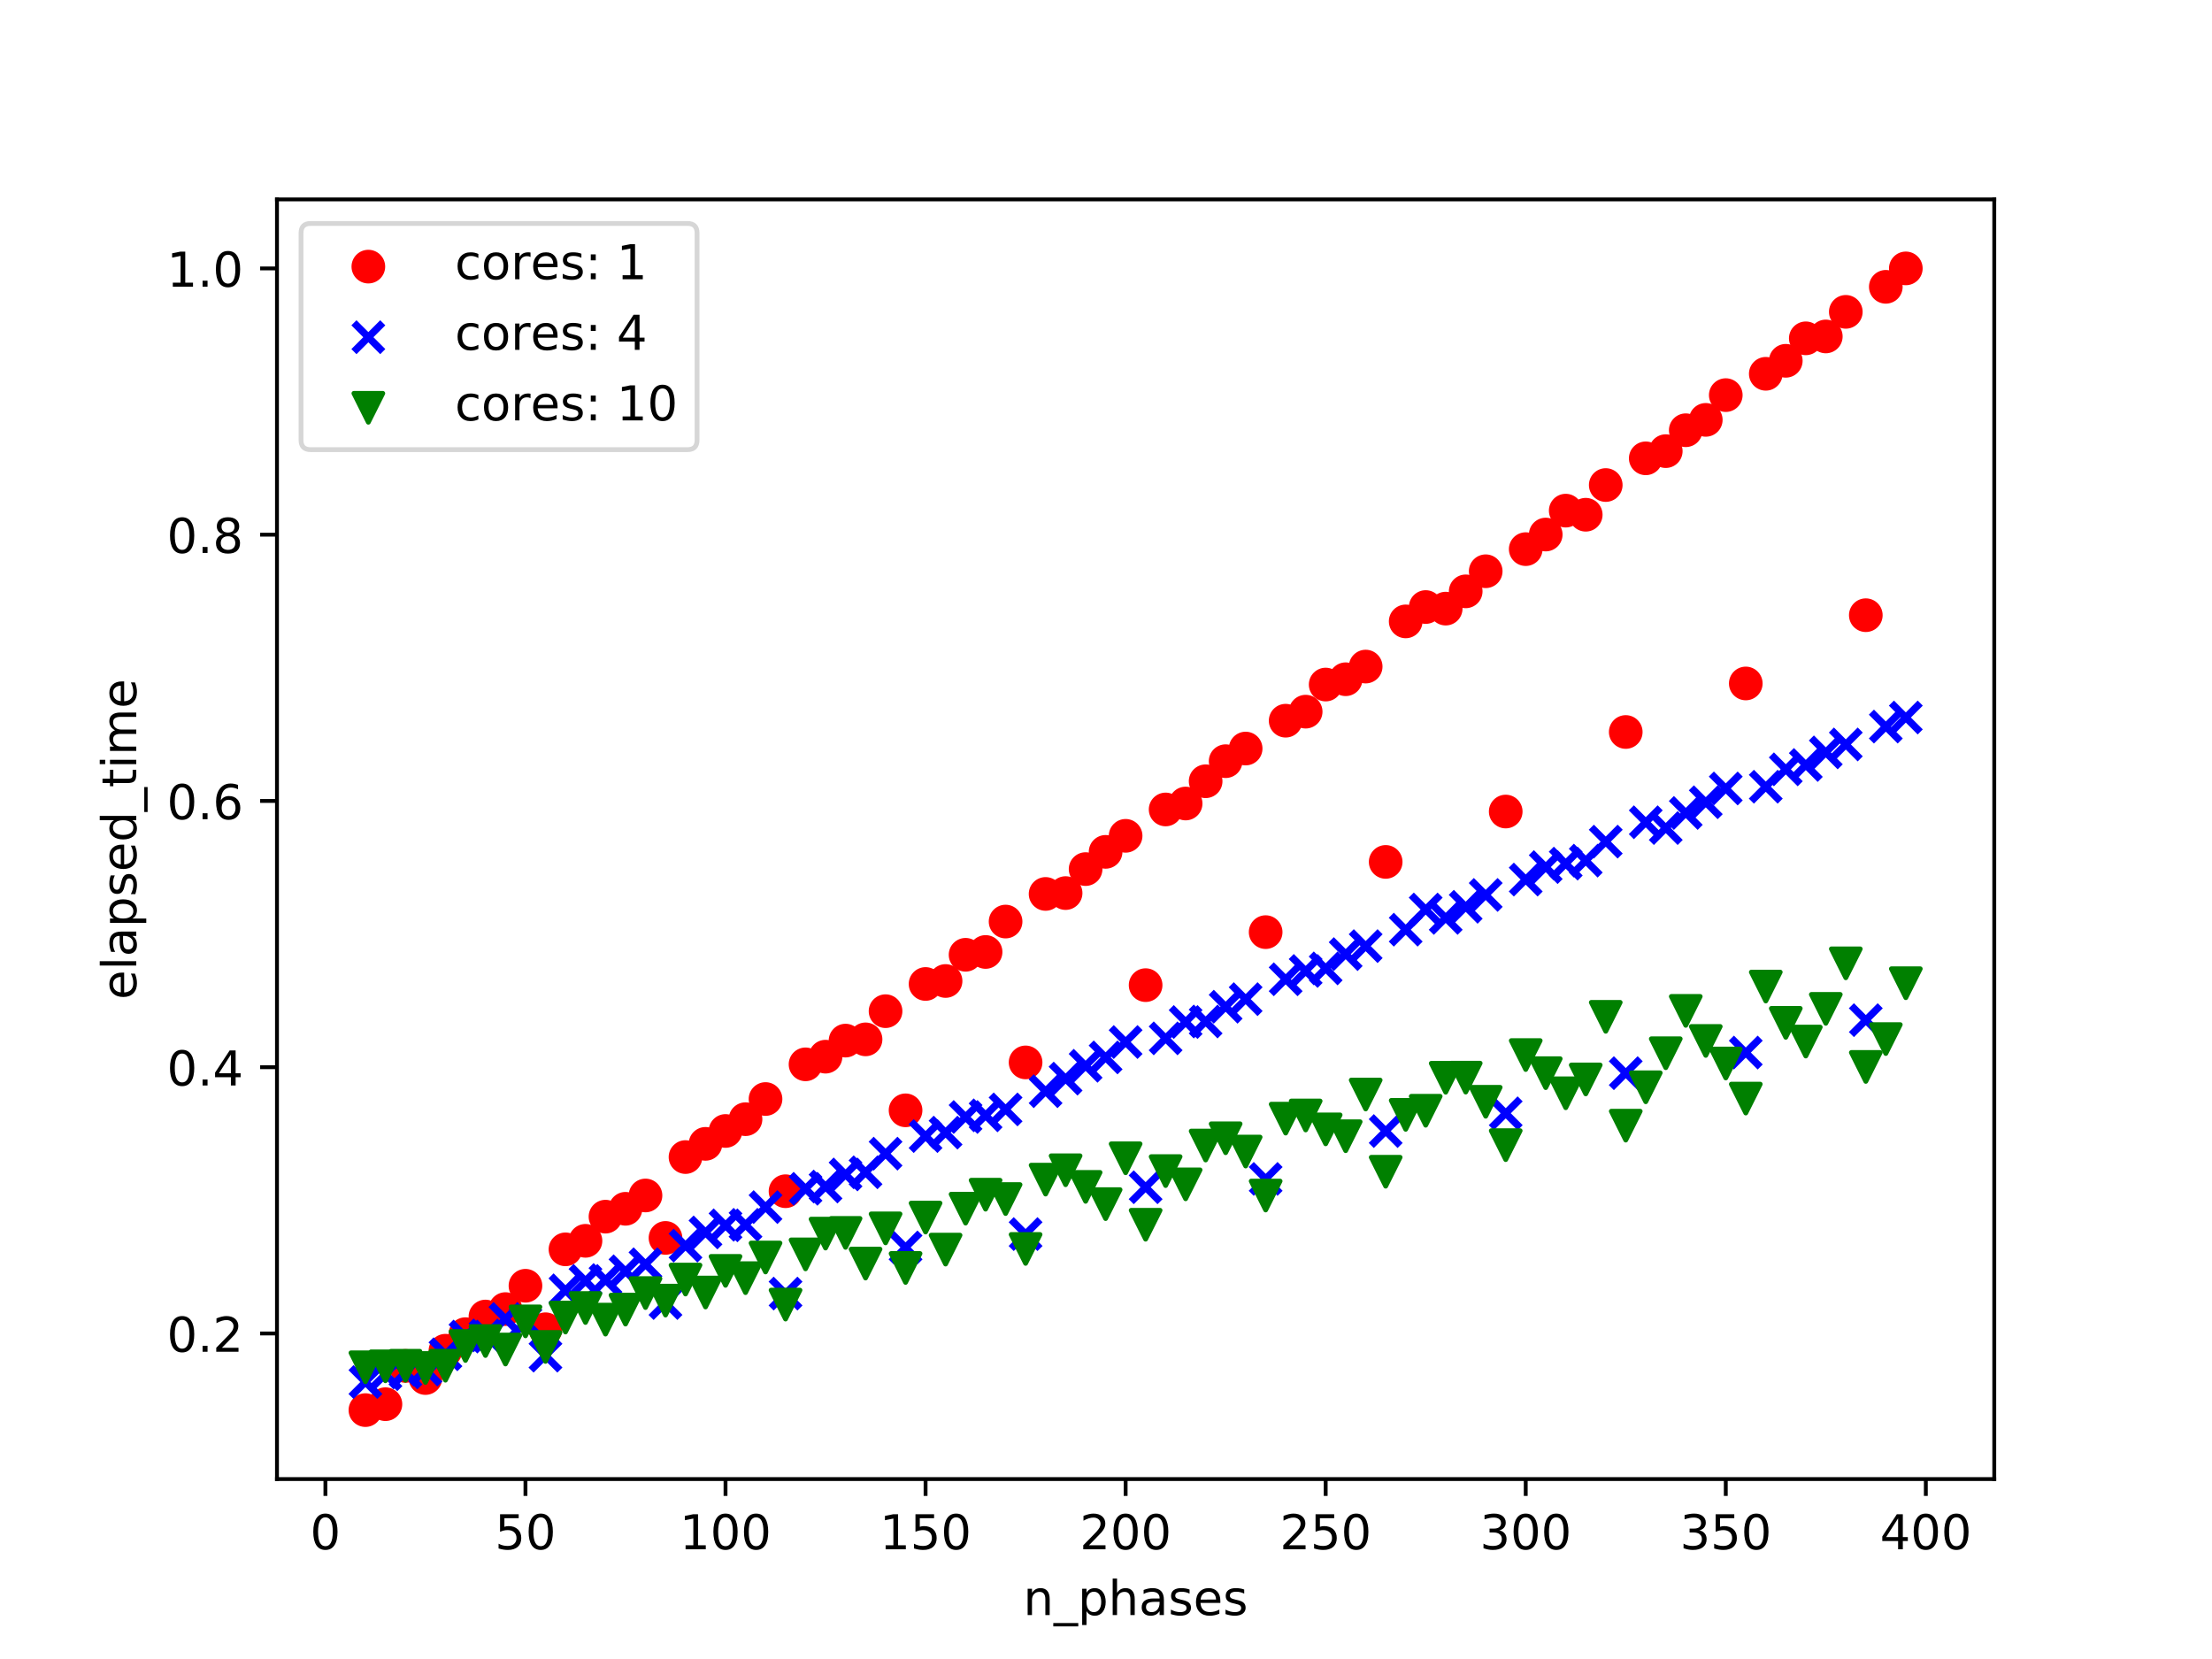 <?xml version="1.0" encoding="utf-8" standalone="no"?>
<!DOCTYPE svg PUBLIC "-//W3C//DTD SVG 1.1//EN"
  "http://www.w3.org/Graphics/SVG/1.1/DTD/svg11.dtd">
<!-- Created with matplotlib (http://matplotlib.org/) -->
<svg height="345pt" version="1.1" viewBox="0 0 460 345" width="460pt" xmlns="http://www.w3.org/2000/svg" xmlns:xlink="http://www.w3.org/1999/xlink">
 <defs>
  <style type="text/css">
*{stroke-linecap:butt;stroke-linejoin:round;}
  </style>
 </defs>
 <g id="figure_1">
  <g id="patch_1">
   <path d="M 0 345.6 
L 460.8 345.6 
L 460.8 0 
L 0 0 
z
" style="fill:#ffffff;"/>
  </g>
  <g id="axes_1">
   <g id="patch_2">
    <path d="M 57.6 307.584 
L 414.72 307.584 
L 414.72 41.472 
L 57.6 41.472 
z
" style="fill:#ffffff;"/>
   </g>
   <g id="PathCollection_1">
    <defs>
     <path d="M 0 3 
C 0.796 3 1.559 2.684 2.121 2.121 
C 2.684 1.559 3 0.796 3 0 
C 3 -0.796 2.684 -1.559 2.121 -2.121 
C 1.559 -2.684 0.796 -3 0 -3 
C -0.796 -3 -1.559 -2.684 -2.121 -2.121 
C -2.684 -1.559 -3 -0.796 -3 0 
C -3 0.796 -2.684 1.559 -2.121 2.121 
C -1.559 2.684 -0.796 3 0 3 
z
" id="m94d49316b7" style="stroke:#ff0000;"/>
    </defs>
    <g clip-path="url(#p0fea250429)">
     <use style="fill:#ff0000;stroke:#ff0000;" x="75.992" xlink:href="#m94d49316b7" y="293.241"/>
     <use style="fill:#ff0000;stroke:#ff0000;" x="80.153" xlink:href="#m94d49316b7" y="292.011"/>
     <use style="fill:#ff0000;stroke:#ff0000;" x="84.313" xlink:href="#m94d49316b7" y="284.052"/>
     <use style="fill:#ff0000;stroke:#ff0000;" x="88.473" xlink:href="#m94d49316b7" y="286.572"/>
     <use style="fill:#ff0000;stroke:#ff0000;" x="92.633" xlink:href="#m94d49316b7" y="280.892"/>
     <use style="fill:#ff0000;stroke:#ff0000;" x="96.793" xlink:href="#m94d49316b7" y="277.446"/>
     <use style="fill:#ff0000;stroke:#ff0000;" x="100.954" xlink:href="#m94d49316b7" y="273.782"/>
     <use style="fill:#ff0000;stroke:#ff0000;" x="105.114" xlink:href="#m94d49316b7" y="272.234"/>
     <use style="fill:#ff0000;stroke:#ff0000;" x="109.274" xlink:href="#m94d49316b7" y="267.382"/>
     <use style="fill:#ff0000;stroke:#ff0000;" x="113.434" xlink:href="#m94d49316b7" y="276.427"/>
     <use style="fill:#ff0000;stroke:#ff0000;" x="117.594" xlink:href="#m94d49316b7" y="259.81"/>
     <use style="fill:#ff0000;stroke:#ff0000;" x="121.755" xlink:href="#m94d49316b7" y="258.038"/>
     <use style="fill:#ff0000;stroke:#ff0000;" x="125.915" xlink:href="#m94d49316b7" y="253.013"/>
     <use style="fill:#ff0000;stroke:#ff0000;" x="130.075" xlink:href="#m94d49316b7" y="251.376"/>
     <use style="fill:#ff0000;stroke:#ff0000;" x="134.235" xlink:href="#m94d49316b7" y="248.607"/>
     <use style="fill:#ff0000;stroke:#ff0000;" x="138.395" xlink:href="#m94d49316b7" y="257.435"/>
     <use style="fill:#ff0000;stroke:#ff0000;" x="142.556" xlink:href="#m94d49316b7" y="240.619"/>
     <use style="fill:#ff0000;stroke:#ff0000;" x="146.716" xlink:href="#m94d49316b7" y="237.871"/>
     <use style="fill:#ff0000;stroke:#ff0000;" x="150.876" xlink:href="#m94d49316b7" y="235.193"/>
     <use style="fill:#ff0000;stroke:#ff0000;" x="155.036" xlink:href="#m94d49316b7" y="232.742"/>
     <use style="fill:#ff0000;stroke:#ff0000;" x="159.196" xlink:href="#m94d49316b7" y="228.55"/>
     <use style="fill:#ff0000;stroke:#ff0000;" x="163.357" xlink:href="#m94d49316b7" y="247.722"/>
     <use style="fill:#ff0000;stroke:#ff0000;" x="167.517" xlink:href="#m94d49316b7" y="221.337"/>
     <use style="fill:#ff0000;stroke:#ff0000;" x="171.677" xlink:href="#m94d49316b7" y="219.743"/>
     <use style="fill:#ff0000;stroke:#ff0000;" x="175.837" xlink:href="#m94d49316b7" y="216.402"/>
     <use style="fill:#ff0000;stroke:#ff0000;" x="179.997" xlink:href="#m94d49316b7" y="216.142"/>
     <use style="fill:#ff0000;stroke:#ff0000;" x="184.158" xlink:href="#m94d49316b7" y="210.281"/>
     <use style="fill:#ff0000;stroke:#ff0000;" x="188.318" xlink:href="#m94d49316b7" y="230.899"/>
     <use style="fill:#ff0000;stroke:#ff0000;" x="192.478" xlink:href="#m94d49316b7" y="204.624"/>
     <use style="fill:#ff0000;stroke:#ff0000;" x="196.638" xlink:href="#m94d49316b7" y="204.005"/>
     <use style="fill:#ff0000;stroke:#ff0000;" x="200.798" xlink:href="#m94d49316b7" y="198.554"/>
     <use style="fill:#ff0000;stroke:#ff0000;" x="204.959" xlink:href="#m94d49316b7" y="197.968"/>
     <use style="fill:#ff0000;stroke:#ff0000;" x="209.119" xlink:href="#m94d49316b7" y="191.645"/>
     <use style="fill:#ff0000;stroke:#ff0000;" x="213.279" xlink:href="#m94d49316b7" y="220.932"/>
     <use style="fill:#ff0000;stroke:#ff0000;" x="217.439" xlink:href="#m94d49316b7" y="185.899"/>
     <use style="fill:#ff0000;stroke:#ff0000;" x="221.599" xlink:href="#m94d49316b7" y="185.723"/>
     <use style="fill:#ff0000;stroke:#ff0000;" x="225.76" xlink:href="#m94d49316b7" y="180.733"/>
     <use style="fill:#ff0000;stroke:#ff0000;" x="229.92" xlink:href="#m94d49316b7" y="177.15"/>
     <use style="fill:#ff0000;stroke:#ff0000;" x="234.08" xlink:href="#m94d49316b7" y="173.815"/>
     <use style="fill:#ff0000;stroke:#ff0000;" x="238.24" xlink:href="#m94d49316b7" y="204.867"/>
     <use style="fill:#ff0000;stroke:#ff0000;" x="242.4" xlink:href="#m94d49316b7" y="168.332"/>
     <use style="fill:#ff0000;stroke:#ff0000;" x="246.56" xlink:href="#m94d49316b7" y="167.098"/>
     <use style="fill:#ff0000;stroke:#ff0000;" x="250.721" xlink:href="#m94d49316b7" y="162.468"/>
     <use style="fill:#ff0000;stroke:#ff0000;" x="254.881" xlink:href="#m94d49316b7" y="158.294"/>
     <use style="fill:#ff0000;stroke:#ff0000;" x="259.041" xlink:href="#m94d49316b7" y="155.666"/>
     <use style="fill:#ff0000;stroke:#ff0000;" x="263.201" xlink:href="#m94d49316b7" y="193.842"/>
     <use style="fill:#ff0000;stroke:#ff0000;" x="267.361" xlink:href="#m94d49316b7" y="149.875"/>
     <use style="fill:#ff0000;stroke:#ff0000;" x="271.522" xlink:href="#m94d49316b7" y="147.995"/>
     <use style="fill:#ff0000;stroke:#ff0000;" x="275.682" xlink:href="#m94d49316b7" y="142.357"/>
     <use style="fill:#ff0000;stroke:#ff0000;" x="279.842" xlink:href="#m94d49316b7" y="141.252"/>
     <use style="fill:#ff0000;stroke:#ff0000;" x="284.002" xlink:href="#m94d49316b7" y="138.619"/>
     <use style="fill:#ff0000;stroke:#ff0000;" x="288.162" xlink:href="#m94d49316b7" y="179.24"/>
     <use style="fill:#ff0000;stroke:#ff0000;" x="292.323" xlink:href="#m94d49316b7" y="129.223"/>
     <use style="fill:#ff0000;stroke:#ff0000;" x="296.483" xlink:href="#m94d49316b7" y="126.238"/>
     <use style="fill:#ff0000;stroke:#ff0000;" x="300.643" xlink:href="#m94d49316b7" y="126.566"/>
     <use style="fill:#ff0000;stroke:#ff0000;" x="304.803" xlink:href="#m94d49316b7" y="122.976"/>
     <use style="fill:#ff0000;stroke:#ff0000;" x="308.963" xlink:href="#m94d49316b7" y="118.795"/>
     <use style="fill:#ff0000;stroke:#ff0000;" x="313.124" xlink:href="#m94d49316b7" y="168.765"/>
     <use style="fill:#ff0000;stroke:#ff0000;" x="317.284" xlink:href="#m94d49316b7" y="114.196"/>
     <use style="fill:#ff0000;stroke:#ff0000;" x="321.444" xlink:href="#m94d49316b7" y="111.162"/>
     <use style="fill:#ff0000;stroke:#ff0000;" x="325.604" xlink:href="#m94d49316b7" y="106.191"/>
     <use style="fill:#ff0000;stroke:#ff0000;" x="329.764" xlink:href="#m94d49316b7" y="107.043"/>
     <use style="fill:#ff0000;stroke:#ff0000;" x="333.925" xlink:href="#m94d49316b7" y="100.867"/>
     <use style="fill:#ff0000;stroke:#ff0000;" x="338.085" xlink:href="#m94d49316b7" y="152.221"/>
     <use style="fill:#ff0000;stroke:#ff0000;" x="342.245" xlink:href="#m94d49316b7" y="95.313"/>
     <use style="fill:#ff0000;stroke:#ff0000;" x="346.405" xlink:href="#m94d49316b7" y="93.818"/>
     <use style="fill:#ff0000;stroke:#ff0000;" x="350.565" xlink:href="#m94d49316b7" y="89.471"/>
     <use style="fill:#ff0000;stroke:#ff0000;" x="354.726" xlink:href="#m94d49316b7" y="87.315"/>
     <use style="fill:#ff0000;stroke:#ff0000;" x="358.886" xlink:href="#m94d49316b7" y="82.167"/>
     <use style="fill:#ff0000;stroke:#ff0000;" x="363.046" xlink:href="#m94d49316b7" y="142.13"/>
     <use style="fill:#ff0000;stroke:#ff0000;" x="367.206" xlink:href="#m94d49316b7" y="77.733"/>
     <use style="fill:#ff0000;stroke:#ff0000;" x="371.366" xlink:href="#m94d49316b7" y="75.031"/>
     <use style="fill:#ff0000;stroke:#ff0000;" x="375.527" xlink:href="#m94d49316b7" y="70.357"/>
     <use style="fill:#ff0000;stroke:#ff0000;" x="379.687" xlink:href="#m94d49316b7" y="69.968"/>
     <use style="fill:#ff0000;stroke:#ff0000;" x="383.847" xlink:href="#m94d49316b7" y="64.851"/>
     <use style="fill:#ff0000;stroke:#ff0000;" x="388.007" xlink:href="#m94d49316b7" y="127.934"/>
     <use style="fill:#ff0000;stroke:#ff0000;" x="392.167" xlink:href="#m94d49316b7" y="59.647"/>
     <use style="fill:#ff0000;stroke:#ff0000;" x="396.328" xlink:href="#m94d49316b7" y="55.815"/>
    </g>
   </g>
   <g id="PathCollection_2">
    <defs>
     <path d="M -3 3 
L 3 -3 
M -3 -3 
L 3 3 
" id="m9ecce31b01" style="stroke:#0000ff;stroke-width:1.5;"/>
    </defs>
    <g clip-path="url(#p0fea250429)">
     <use style="fill:#0000ff;stroke:#0000ff;stroke-width:1.5;" x="75.992" xlink:href="#m9ecce31b01" y="287.399"/>
     <use style="fill:#0000ff;stroke:#0000ff;stroke-width:1.5;" x="80.153" xlink:href="#m9ecce31b01" y="285.771"/>
     <use style="fill:#0000ff;stroke:#0000ff;stroke-width:1.5;" x="84.313" xlink:href="#m9ecce31b01" y="285.41"/>
     <use style="fill:#0000ff;stroke:#0000ff;stroke-width:1.5;" x="88.473" xlink:href="#m9ecce31b01" y="284.822"/>
     <use style="fill:#0000ff;stroke:#0000ff;stroke-width:1.5;" x="92.633" xlink:href="#m9ecce31b01" y="281.635"/>
     <use style="fill:#0000ff;stroke:#0000ff;stroke-width:1.5;" x="96.793" xlink:href="#m9ecce31b01" y="277.947"/>
     <use style="fill:#0000ff;stroke:#0000ff;stroke-width:1.5;" x="100.954" xlink:href="#m9ecce31b01" y="277.704"/>
     <use style="fill:#0000ff;stroke:#0000ff;stroke-width:1.5;" x="105.114" xlink:href="#m9ecce31b01" y="274.281"/>
     <use style="fill:#0000ff;stroke:#0000ff;stroke-width:1.5;" x="109.274" xlink:href="#m9ecce31b01" y="274.903"/>
     <use style="fill:#0000ff;stroke:#0000ff;stroke-width:1.5;" x="113.434" xlink:href="#m9ecce31b01" y="281.916"/>
     <use style="fill:#0000ff;stroke:#0000ff;stroke-width:1.5;" x="117.594" xlink:href="#m9ecce31b01" y="268.326"/>
     <use style="fill:#0000ff;stroke:#0000ff;stroke-width:1.5;" x="121.755" xlink:href="#m9ecce31b01" y="266.372"/>
     <use style="fill:#0000ff;stroke:#0000ff;stroke-width:1.5;" x="125.915" xlink:href="#m9ecce31b01" y="266.185"/>
     <use style="fill:#0000ff;stroke:#0000ff;stroke-width:1.5;" x="130.075" xlink:href="#m9ecce31b01" y="264.372"/>
     <use style="fill:#0000ff;stroke:#0000ff;stroke-width:1.5;" x="134.235" xlink:href="#m9ecce31b01" y="262.912"/>
     <use style="fill:#0000ff;stroke:#0000ff;stroke-width:1.5;" x="138.395" xlink:href="#m9ecce31b01" y="270.974"/>
     <use style="fill:#0000ff;stroke:#0000ff;stroke-width:1.5;" x="142.556" xlink:href="#m9ecce31b01" y="259.034"/>
     <use style="fill:#0000ff;stroke:#0000ff;stroke-width:1.5;" x="146.716" xlink:href="#m9ecce31b01" y="256.294"/>
     <use style="fill:#0000ff;stroke:#0000ff;stroke-width:1.5;" x="150.876" xlink:href="#m9ecce31b01" y="254.814"/>
     <use style="fill:#0000ff;stroke:#0000ff;stroke-width:1.5;" x="155.036" xlink:href="#m9ecce31b01" y="254.703"/>
     <use style="fill:#0000ff;stroke:#0000ff;stroke-width:1.5;" x="159.196" xlink:href="#m9ecce31b01" y="251.023"/>
     <use style="fill:#0000ff;stroke:#0000ff;stroke-width:1.5;" x="163.357" xlink:href="#m9ecce31b01" y="269.008"/>
     <use style="fill:#0000ff;stroke:#0000ff;stroke-width:1.5;" x="167.517" xlink:href="#m9ecce31b01" y="247.215"/>
     <use style="fill:#0000ff;stroke:#0000ff;stroke-width:1.5;" x="171.677" xlink:href="#m9ecce31b01" y="246.747"/>
     <use style="fill:#0000ff;stroke:#0000ff;stroke-width:1.5;" x="175.837" xlink:href="#m9ecce31b01" y="244.234"/>
     <use style="fill:#0000ff;stroke:#0000ff;stroke-width:1.5;" x="179.997" xlink:href="#m9ecce31b01" y="243.787"/>
     <use style="fill:#0000ff;stroke:#0000ff;stroke-width:1.5;" x="184.158" xlink:href="#m9ecce31b01" y="239.911"/>
     <use style="fill:#0000ff;stroke:#0000ff;stroke-width:1.5;" x="188.318" xlink:href="#m9ecce31b01" y="259.417"/>
     <use style="fill:#0000ff;stroke:#0000ff;stroke-width:1.5;" x="192.478" xlink:href="#m9ecce31b01" y="236.253"/>
     <use style="fill:#0000ff;stroke:#0000ff;stroke-width:1.5;" x="196.638" xlink:href="#m9ecce31b01" y="235.535"/>
     <use style="fill:#0000ff;stroke:#0000ff;stroke-width:1.5;" x="200.798" xlink:href="#m9ecce31b01" y="232.285"/>
     <use style="fill:#0000ff;stroke:#0000ff;stroke-width:1.5;" x="204.959" xlink:href="#m9ecce31b01" y="231.942"/>
     <use style="fill:#0000ff;stroke:#0000ff;stroke-width:1.5;" x="209.119" xlink:href="#m9ecce31b01" y="230.711"/>
     <use style="fill:#0000ff;stroke:#0000ff;stroke-width:1.5;" x="213.279" xlink:href="#m9ecce31b01" y="256.637"/>
     <use style="fill:#0000ff;stroke:#0000ff;stroke-width:1.5;" x="217.439" xlink:href="#m9ecce31b01" y="226.928"/>
     <use style="fill:#0000ff;stroke:#0000ff;stroke-width:1.5;" x="221.599" xlink:href="#m9ecce31b01" y="224.306"/>
     <use style="fill:#0000ff;stroke:#0000ff;stroke-width:1.5;" x="225.76" xlink:href="#m9ecce31b01" y="221.634"/>
     <use style="fill:#0000ff;stroke:#0000ff;stroke-width:1.5;" x="229.92" xlink:href="#m9ecce31b01" y="219.894"/>
     <use style="fill:#0000ff;stroke:#0000ff;stroke-width:1.5;" x="234.08" xlink:href="#m9ecce31b01" y="216.699"/>
     <use style="fill:#0000ff;stroke:#0000ff;stroke-width:1.5;" x="238.24" xlink:href="#m9ecce31b01" y="246.896"/>
     <use style="fill:#0000ff;stroke:#0000ff;stroke-width:1.5;" x="242.4" xlink:href="#m9ecce31b01" y="215.934"/>
     <use style="fill:#0000ff;stroke:#0000ff;stroke-width:1.5;" x="246.56" xlink:href="#m9ecce31b01" y="212.537"/>
     <use style="fill:#0000ff;stroke:#0000ff;stroke-width:1.5;" x="250.721" xlink:href="#m9ecce31b01" y="212.43"/>
     <use style="fill:#0000ff;stroke:#0000ff;stroke-width:1.5;" x="254.881" xlink:href="#m9ecce31b01" y="209.353"/>
     <use style="fill:#0000ff;stroke:#0000ff;stroke-width:1.5;" x="259.041" xlink:href="#m9ecce31b01" y="207.78"/>
     <use style="fill:#0000ff;stroke:#0000ff;stroke-width:1.5;" x="263.201" xlink:href="#m9ecce31b01" y="245.161"/>
     <use style="fill:#0000ff;stroke:#0000ff;stroke-width:1.5;" x="267.361" xlink:href="#m9ecce31b01" y="203.646"/>
     <use style="fill:#0000ff;stroke:#0000ff;stroke-width:1.5;" x="271.522" xlink:href="#m9ecce31b01" y="201.917"/>
     <use style="fill:#0000ff;stroke:#0000ff;stroke-width:1.5;" x="275.682" xlink:href="#m9ecce31b01" y="201.385"/>
     <use style="fill:#0000ff;stroke:#0000ff;stroke-width:1.5;" x="279.842" xlink:href="#m9ecce31b01" y="198.415"/>
     <use style="fill:#0000ff;stroke:#0000ff;stroke-width:1.5;" x="284.002" xlink:href="#m9ecce31b01" y="196.754"/>
     <use style="fill:#0000ff;stroke:#0000ff;stroke-width:1.5;" x="288.162" xlink:href="#m9ecce31b01" y="235.213"/>
     <use style="fill:#0000ff;stroke:#0000ff;stroke-width:1.5;" x="292.323" xlink:href="#m9ecce31b01" y="193.33"/>
     <use style="fill:#0000ff;stroke:#0000ff;stroke-width:1.5;" x="296.483" xlink:href="#m9ecce31b01" y="189.142"/>
     <use style="fill:#0000ff;stroke:#0000ff;stroke-width:1.5;" x="300.643" xlink:href="#m9ecce31b01" y="190.88"/>
     <use style="fill:#0000ff;stroke:#0000ff;stroke-width:1.5;" x="304.803" xlink:href="#m9ecce31b01" y="188.569"/>
     <use style="fill:#0000ff;stroke:#0000ff;stroke-width:1.5;" x="308.963" xlink:href="#m9ecce31b01" y="186.107"/>
     <use style="fill:#0000ff;stroke:#0000ff;stroke-width:1.5;" x="313.124" xlink:href="#m9ecce31b01" y="231.518"/>
     <use style="fill:#0000ff;stroke:#0000ff;stroke-width:1.5;" x="317.284" xlink:href="#m9ecce31b01" y="182.913"/>
     <use style="fill:#0000ff;stroke:#0000ff;stroke-width:1.5;" x="321.444" xlink:href="#m9ecce31b01" y="180.316"/>
     <use style="fill:#0000ff;stroke:#0000ff;stroke-width:1.5;" x="325.604" xlink:href="#m9ecce31b01" y="179.595"/>
     <use style="fill:#0000ff;stroke:#0000ff;stroke-width:1.5;" x="329.764" xlink:href="#m9ecce31b01" y="178.974"/>
     <use style="fill:#0000ff;stroke:#0000ff;stroke-width:1.5;" x="333.925" xlink:href="#m9ecce31b01" y="175.021"/>
     <use style="fill:#0000ff;stroke:#0000ff;stroke-width:1.5;" x="338.085" xlink:href="#m9ecce31b01" y="223.171"/>
     <use style="fill:#0000ff;stroke:#0000ff;stroke-width:1.5;" x="342.245" xlink:href="#m9ecce31b01" y="170.996"/>
     <use style="fill:#0000ff;stroke:#0000ff;stroke-width:1.5;" x="346.405" xlink:href="#m9ecce31b01" y="172.198"/>
     <use style="fill:#0000ff;stroke:#0000ff;stroke-width:1.5;" x="350.565" xlink:href="#m9ecce31b01" y="169.058"/>
     <use style="fill:#0000ff;stroke:#0000ff;stroke-width:1.5;" x="354.726" xlink:href="#m9ecce31b01" y="166.833"/>
     <use style="fill:#0000ff;stroke:#0000ff;stroke-width:1.5;" x="358.886" xlink:href="#m9ecce31b01" y="163.968"/>
     <use style="fill:#0000ff;stroke:#0000ff;stroke-width:1.5;" x="363.046" xlink:href="#m9ecce31b01" y="218.888"/>
     <use style="fill:#0000ff;stroke:#0000ff;stroke-width:1.5;" x="367.206" xlink:href="#m9ecce31b01" y="163.601"/>
     <use style="fill:#0000ff;stroke:#0000ff;stroke-width:1.5;" x="371.366" xlink:href="#m9ecce31b01" y="159.989"/>
     <use style="fill:#0000ff;stroke:#0000ff;stroke-width:1.5;" x="375.527" xlink:href="#m9ecce31b01" y="159.083"/>
     <use style="fill:#0000ff;stroke:#0000ff;stroke-width:1.5;" x="379.687" xlink:href="#m9ecce31b01" y="156.466"/>
     <use style="fill:#0000ff;stroke:#0000ff;stroke-width:1.5;" x="383.847" xlink:href="#m9ecce31b01" y="154.815"/>
     <use style="fill:#0000ff;stroke:#0000ff;stroke-width:1.5;" x="388.007" xlink:href="#m9ecce31b01" y="212.149"/>
     <use style="fill:#0000ff;stroke:#0000ff;stroke-width:1.5;" x="392.167" xlink:href="#m9ecce31b01" y="151.096"/>
     <use style="fill:#0000ff;stroke:#0000ff;stroke-width:1.5;" x="396.328" xlink:href="#m9ecce31b01" y="149.212"/>
    </g>
   </g>
   <g id="PathCollection_3">
    <defs>
     <path d="M -0 3 
L 3 -3 
L -3 -3 
z
" id="me448255449" style="stroke:#008000;"/>
    </defs>
    <g clip-path="url(#p0fea250429)">
     <use style="fill:#008000;stroke:#008000;" x="75.992" xlink:href="#me448255449" y="284.334"/>
     <use style="fill:#008000;stroke:#008000;" x="80.153" xlink:href="#me448255449" y="284.131"/>
     <use style="fill:#008000;stroke:#008000;" x="84.313" xlink:href="#me448255449" y="284.016"/>
     <use style="fill:#008000;stroke:#008000;" x="88.473" xlink:href="#me448255449" y="284.478"/>
     <use style="fill:#008000;stroke:#008000;" x="92.633" xlink:href="#me448255449" y="284.006"/>
     <use style="fill:#008000;stroke:#008000;" x="96.793" xlink:href="#me448255449" y="279.907"/>
     <use style="fill:#008000;stroke:#008000;" x="100.954" xlink:href="#me448255449" y="278.876"/>
     <use style="fill:#008000;stroke:#008000;" x="105.114" xlink:href="#me448255449" y="280.643"/>
     <use style="fill:#008000;stroke:#008000;" x="109.274" xlink:href="#me448255449" y="274.788"/>
     <use style="fill:#008000;stroke:#008000;" x="113.434" xlink:href="#me448255449" y="280.106"/>
     <use style="fill:#008000;stroke:#008000;" x="117.594" xlink:href="#me448255449" y="273.994"/>
     <use style="fill:#008000;stroke:#008000;" x="121.755" xlink:href="#me448255449" y="272.009"/>
     <use style="fill:#008000;stroke:#008000;" x="125.915" xlink:href="#me448255449" y="274.427"/>
     <use style="fill:#008000;stroke:#008000;" x="130.075" xlink:href="#me448255449" y="272.341"/>
     <use style="fill:#008000;stroke:#008000;" x="134.235" xlink:href="#me448255449" y="268.903"/>
     <use style="fill:#008000;stroke:#008000;" x="138.395" xlink:href="#me448255449" y="270.468"/>
     <use style="fill:#008000;stroke:#008000;" x="142.556" xlink:href="#me448255449" y="266.092"/>
     <use style="fill:#008000;stroke:#008000;" x="146.716" xlink:href="#me448255449" y="268.787"/>
     <use style="fill:#008000;stroke:#008000;" x="150.876" xlink:href="#me448255449" y="264.285"/>
     <use style="fill:#008000;stroke:#008000;" x="155.036" xlink:href="#me448255449" y="265.801"/>
     <use style="fill:#008000;stroke:#008000;" x="159.196" xlink:href="#me448255449" y="261.505"/>
     <use style="fill:#008000;stroke:#008000;" x="163.357" xlink:href="#me448255449" y="271.298"/>
     <use style="fill:#008000;stroke:#008000;" x="167.517" xlink:href="#me448255449" y="260.855"/>
     <use style="fill:#008000;stroke:#008000;" x="171.677" xlink:href="#me448255449" y="256.532"/>
     <use style="fill:#008000;stroke:#008000;" x="175.837" xlink:href="#me448255449" y="256.389"/>
     <use style="fill:#008000;stroke:#008000;" x="179.997" xlink:href="#me448255449" y="262.769"/>
     <use style="fill:#008000;stroke:#008000;" x="184.158" xlink:href="#me448255449" y="255.45"/>
     <use style="fill:#008000;stroke:#008000;" x="188.318" xlink:href="#me448255449" y="263.679"/>
     <use style="fill:#008000;stroke:#008000;" x="192.478" xlink:href="#me448255449" y="253.199"/>
     <use style="fill:#008000;stroke:#008000;" x="196.638" xlink:href="#me448255449" y="259.865"/>
     <use style="fill:#008000;stroke:#008000;" x="200.798" xlink:href="#me448255449" y="251.345"/>
     <use style="fill:#008000;stroke:#008000;" x="204.959" xlink:href="#me448255449" y="248.447"/>
     <use style="fill:#008000;stroke:#008000;" x="209.119" xlink:href="#me448255449" y="249.353"/>
     <use style="fill:#008000;stroke:#008000;" x="213.279" xlink:href="#me448255449" y="259.723"/>
     <use style="fill:#008000;stroke:#008000;" x="217.439" xlink:href="#me448255449" y="245.309"/>
     <use style="fill:#008000;stroke:#008000;" x="221.599" xlink:href="#me448255449" y="243.361"/>
     <use style="fill:#008000;stroke:#008000;" x="225.76" xlink:href="#me448255449" y="246.816"/>
     <use style="fill:#008000;stroke:#008000;" x="229.92" xlink:href="#me448255449" y="250.405"/>
     <use style="fill:#008000;stroke:#008000;" x="234.08" xlink:href="#me448255449" y="240.876"/>
     <use style="fill:#008000;stroke:#008000;" x="238.24" xlink:href="#me448255449" y="254.693"/>
     <use style="fill:#008000;stroke:#008000;" x="242.4" xlink:href="#me448255449" y="243.538"/>
     <use style="fill:#008000;stroke:#008000;" x="246.56" xlink:href="#me448255449" y="246.29"/>
     <use style="fill:#008000;stroke:#008000;" x="250.721" xlink:href="#me448255449" y="238.219"/>
     <use style="fill:#008000;stroke:#008000;" x="254.881" xlink:href="#me448255449" y="236.708"/>
     <use style="fill:#008000;stroke:#008000;" x="259.041" xlink:href="#me448255449" y="239.473"/>
     <use style="fill:#008000;stroke:#008000;" x="263.201" xlink:href="#me448255449" y="248.62"/>
     <use style="fill:#008000;stroke:#008000;" x="267.361" xlink:href="#me448255449" y="232.627"/>
     <use style="fill:#008000;stroke:#008000;" x="271.522" xlink:href="#me448255449" y="231.97"/>
     <use style="fill:#008000;stroke:#008000;" x="275.682" xlink:href="#me448255449" y="234.859"/>
     <use style="fill:#008000;stroke:#008000;" x="279.842" xlink:href="#me448255449" y="236.284"/>
     <use style="fill:#008000;stroke:#008000;" x="284.002" xlink:href="#me448255449" y="227.612"/>
     <use style="fill:#008000;stroke:#008000;" x="288.162" xlink:href="#me448255449" y="243.669"/>
     <use style="fill:#008000;stroke:#008000;" x="292.323" xlink:href="#me448255449" y="231.843"/>
     <use style="fill:#008000;stroke:#008000;" x="296.483" xlink:href="#me448255449" y="230.989"/>
     <use style="fill:#008000;stroke:#008000;" x="300.643" xlink:href="#me448255449" y="224.128"/>
     <use style="fill:#008000;stroke:#008000;" x="304.803" xlink:href="#me448255449" y="224.098"/>
     <use style="fill:#008000;stroke:#008000;" x="308.963" xlink:href="#me448255449" y="229.121"/>
     <use style="fill:#008000;stroke:#008000;" x="313.124" xlink:href="#me448255449" y="238.142"/>
     <use style="fill:#008000;stroke:#008000;" x="317.284" xlink:href="#me448255449" y="219.405"/>
     <use style="fill:#008000;stroke:#008000;" x="321.444" xlink:href="#me448255449" y="223.172"/>
     <use style="fill:#008000;stroke:#008000;" x="325.604" xlink:href="#me448255449" y="227.352"/>
     <use style="fill:#008000;stroke:#008000;" x="329.764" xlink:href="#me448255449" y="224.478"/>
     <use style="fill:#008000;stroke:#008000;" x="333.925" xlink:href="#me448255449" y="211.454"/>
     <use style="fill:#008000;stroke:#008000;" x="338.085" xlink:href="#me448255449" y="234.086"/>
     <use style="fill:#008000;stroke:#008000;" x="342.245" xlink:href="#me448255449" y="226.109"/>
     <use style="fill:#008000;stroke:#008000;" x="346.405" xlink:href="#me448255449" y="219.028"/>
     <use style="fill:#008000;stroke:#008000;" x="350.565" xlink:href="#me448255449" y="210.222"/>
     <use style="fill:#008000;stroke:#008000;" x="354.726" xlink:href="#me448255449" y="216.472"/>
     <use style="fill:#008000;stroke:#008000;" x="358.886" xlink:href="#me448255449" y="221.161"/>
     <use style="fill:#008000;stroke:#008000;" x="363.046" xlink:href="#me448255449" y="228.454"/>
     <use style="fill:#008000;stroke:#008000;" x="367.206" xlink:href="#me448255449" y="205.159"/>
     <use style="fill:#008000;stroke:#008000;" x="371.366" xlink:href="#me448255449" y="212.709"/>
     <use style="fill:#008000;stroke:#008000;" x="375.527" xlink:href="#me448255449" y="216.601"/>
     <use style="fill:#008000;stroke:#008000;" x="379.687" xlink:href="#me448255449" y="209.802"/>
     <use style="fill:#008000;stroke:#008000;" x="383.847" xlink:href="#me448255449" y="200.329"/>
     <use style="fill:#008000;stroke:#008000;" x="388.007" xlink:href="#me448255449" y="221.877"/>
     <use style="fill:#008000;stroke:#008000;" x="392.167" xlink:href="#me448255449" y="216.08"/>
     <use style="fill:#008000;stroke:#008000;" x="396.328" xlink:href="#me448255449" y="204.468"/>
    </g>
   </g>
   <g id="matplotlib.axis_1">
    <g id="xtick_1">
     <g id="line2d_1">
      <defs>
       <path d="M 0 0 
L 0 3.5 
" id="mff88853806" style="stroke:#000000;stroke-width:0.8;"/>
      </defs>
      <g>
       <use style="stroke:#000000;stroke-width:0.8;" x="67.672" xlink:href="#mff88853806" y="307.584"/>
      </g>
     </g>
     <g id="text_1">
      <!-- 0 -->
      <defs>
       <path d="M 31.781 66.406 
Q 24.172 66.406 20.328 58.906 
Q 16.5 51.422 16.5 36.375 
Q 16.5 21.391 20.328 13.891 
Q 24.172 6.391 31.781 6.391 
Q 39.453 6.391 43.281 13.891 
Q 47.125 21.391 47.125 36.375 
Q 47.125 51.422 43.281 58.906 
Q 39.453 66.406 31.781 66.406 
z
M 31.781 74.219 
Q 44.047 74.219 50.516 64.516 
Q 56.984 54.828 56.984 36.375 
Q 56.984 17.969 50.516 8.266 
Q 44.047 -1.422 31.781 -1.422 
Q 19.531 -1.422 13.062 8.266 
Q 6.594 17.969 6.594 36.375 
Q 6.594 54.828 13.062 64.516 
Q 19.531 74.219 31.781 74.219 
z
" id="DejaVuSans-30"/>
      </defs>
      <g transform="translate(64.491 322.182)scale(0.1 -0.1)">
       <use xlink:href="#DejaVuSans-30"/>
      </g>
     </g>
    </g>
    <g id="xtick_2">
     <g id="line2d_2">
      <g>
       <use style="stroke:#000000;stroke-width:0.8;" x="109.274" xlink:href="#mff88853806" y="307.584"/>
      </g>
     </g>
     <g id="text_2">
      <!-- 50 -->
      <defs>
       <path d="M 10.797 72.906 
L 49.516 72.906 
L 49.516 64.594 
L 19.828 64.594 
L 19.828 46.734 
Q 21.969 47.469 24.109 47.828 
Q 26.266 48.188 28.422 48.188 
Q 40.625 48.188 47.75 41.5 
Q 54.891 34.812 54.891 23.391 
Q 54.891 11.625 47.562 5.094 
Q 40.234 -1.422 26.906 -1.422 
Q 22.312 -1.422 17.547 -0.641 
Q 12.797 0.141 7.719 1.703 
L 7.719 11.625 
Q 12.109 9.234 16.797 8.062 
Q 21.484 6.891 26.703 6.891 
Q 35.156 6.891 40.078 11.328 
Q 45.016 15.766 45.016 23.391 
Q 45.016 31 40.078 35.438 
Q 35.156 39.891 26.703 39.891 
Q 22.75 39.891 18.812 39.016 
Q 14.891 38.141 10.797 36.281 
z
" id="DejaVuSans-35"/>
      </defs>
      <g transform="translate(102.911 322.182)scale(0.1 -0.1)">
       <use xlink:href="#DejaVuSans-35"/>
       <use x="63.623" xlink:href="#DejaVuSans-30"/>
      </g>
     </g>
    </g>
    <g id="xtick_3">
     <g id="line2d_3">
      <g>
       <use style="stroke:#000000;stroke-width:0.8;" x="150.876" xlink:href="#mff88853806" y="307.584"/>
      </g>
     </g>
     <g id="text_3">
      <!-- 100 -->
      <defs>
       <path d="M 12.406 8.297 
L 28.516 8.297 
L 28.516 63.922 
L 10.984 60.406 
L 10.984 69.391 
L 28.422 72.906 
L 38.281 72.906 
L 38.281 8.297 
L 54.391 8.297 
L 54.391 0 
L 12.406 0 
z
" id="DejaVuSans-31"/>
      </defs>
      <g transform="translate(141.332 322.182)scale(0.1 -0.1)">
       <use xlink:href="#DejaVuSans-31"/>
       <use x="63.623" xlink:href="#DejaVuSans-30"/>
       <use x="127.246" xlink:href="#DejaVuSans-30"/>
      </g>
     </g>
    </g>
    <g id="xtick_4">
     <g id="line2d_4">
      <g>
       <use style="stroke:#000000;stroke-width:0.8;" x="192.478" xlink:href="#mff88853806" y="307.584"/>
      </g>
     </g>
     <g id="text_4">
      <!-- 150 -->
      <g transform="translate(182.934 322.182)scale(0.1 -0.1)">
       <use xlink:href="#DejaVuSans-31"/>
       <use x="63.623" xlink:href="#DejaVuSans-35"/>
       <use x="127.246" xlink:href="#DejaVuSans-30"/>
      </g>
     </g>
    </g>
    <g id="xtick_5">
     <g id="line2d_5">
      <g>
       <use style="stroke:#000000;stroke-width:0.8;" x="234.08" xlink:href="#mff88853806" y="307.584"/>
      </g>
     </g>
     <g id="text_5">
      <!-- 200 -->
      <defs>
       <path d="M 19.188 8.297 
L 53.609 8.297 
L 53.609 0 
L 7.328 0 
L 7.328 8.297 
Q 12.938 14.109 22.625 23.891 
Q 32.328 33.688 34.812 36.531 
Q 39.547 41.844 41.422 45.531 
Q 43.312 49.219 43.312 52.781 
Q 43.312 58.594 39.234 62.25 
Q 35.156 65.922 28.609 65.922 
Q 23.969 65.922 18.812 64.312 
Q 13.672 62.703 7.812 59.422 
L 7.812 69.391 
Q 13.766 71.781 18.938 73 
Q 24.125 74.219 28.422 74.219 
Q 39.75 74.219 46.484 68.547 
Q 53.219 62.891 53.219 53.422 
Q 53.219 48.922 51.531 44.891 
Q 49.859 40.875 45.406 35.406 
Q 44.188 33.984 37.641 27.219 
Q 31.109 20.453 19.188 8.297 
z
" id="DejaVuSans-32"/>
      </defs>
      <g transform="translate(224.536 322.182)scale(0.1 -0.1)">
       <use xlink:href="#DejaVuSans-32"/>
       <use x="63.623" xlink:href="#DejaVuSans-30"/>
       <use x="127.246" xlink:href="#DejaVuSans-30"/>
      </g>
     </g>
    </g>
    <g id="xtick_6">
     <g id="line2d_6">
      <g>
       <use style="stroke:#000000;stroke-width:0.8;" x="275.682" xlink:href="#mff88853806" y="307.584"/>
      </g>
     </g>
     <g id="text_6">
      <!-- 250 -->
      <g transform="translate(266.138 322.182)scale(0.1 -0.1)">
       <use xlink:href="#DejaVuSans-32"/>
       <use x="63.623" xlink:href="#DejaVuSans-35"/>
       <use x="127.246" xlink:href="#DejaVuSans-30"/>
      </g>
     </g>
    </g>
    <g id="xtick_7">
     <g id="line2d_7">
      <g>
       <use style="stroke:#000000;stroke-width:0.8;" x="317.284" xlink:href="#mff88853806" y="307.584"/>
      </g>
     </g>
     <g id="text_7">
      <!-- 300 -->
      <defs>
       <path d="M 40.578 39.312 
Q 47.656 37.797 51.625 33 
Q 55.609 28.219 55.609 21.188 
Q 55.609 10.406 48.188 4.484 
Q 40.766 -1.422 27.094 -1.422 
Q 22.516 -1.422 17.656 -0.516 
Q 12.797 0.391 7.625 2.203 
L 7.625 11.719 
Q 11.719 9.328 16.594 8.109 
Q 21.484 6.891 26.812 6.891 
Q 36.078 6.891 40.938 10.547 
Q 45.797 14.203 45.797 21.188 
Q 45.797 27.641 41.281 31.266 
Q 36.766 34.906 28.719 34.906 
L 20.219 34.906 
L 20.219 43.016 
L 29.109 43.016 
Q 36.375 43.016 40.234 45.922 
Q 44.094 48.828 44.094 54.297 
Q 44.094 59.906 40.109 62.906 
Q 36.141 65.922 28.719 65.922 
Q 24.656 65.922 20.016 65.031 
Q 15.375 64.156 9.812 62.312 
L 9.812 71.094 
Q 15.438 72.656 20.344 73.438 
Q 25.25 74.219 29.594 74.219 
Q 40.828 74.219 47.359 69.109 
Q 53.906 64.016 53.906 55.328 
Q 53.906 49.266 50.438 45.094 
Q 46.969 40.922 40.578 39.312 
z
" id="DejaVuSans-33"/>
      </defs>
      <g transform="translate(307.74 322.182)scale(0.1 -0.1)">
       <use xlink:href="#DejaVuSans-33"/>
       <use x="63.623" xlink:href="#DejaVuSans-30"/>
       <use x="127.246" xlink:href="#DejaVuSans-30"/>
      </g>
     </g>
    </g>
    <g id="xtick_8">
     <g id="line2d_8">
      <g>
       <use style="stroke:#000000;stroke-width:0.8;" x="358.886" xlink:href="#mff88853806" y="307.584"/>
      </g>
     </g>
     <g id="text_8">
      <!-- 350 -->
      <g transform="translate(349.342 322.182)scale(0.1 -0.1)">
       <use xlink:href="#DejaVuSans-33"/>
       <use x="63.623" xlink:href="#DejaVuSans-35"/>
       <use x="127.246" xlink:href="#DejaVuSans-30"/>
      </g>
     </g>
    </g>
    <g id="xtick_9">
     <g id="line2d_9">
      <g>
       <use style="stroke:#000000;stroke-width:0.8;" x="400.488" xlink:href="#mff88853806" y="307.584"/>
      </g>
     </g>
     <g id="text_9">
      <!-- 400 -->
      <defs>
       <path d="M 37.797 64.312 
L 12.891 25.391 
L 37.797 25.391 
z
M 35.203 72.906 
L 47.609 72.906 
L 47.609 25.391 
L 58.016 25.391 
L 58.016 17.188 
L 47.609 17.188 
L 47.609 0 
L 37.797 0 
L 37.797 17.188 
L 4.891 17.188 
L 4.891 26.703 
z
" id="DejaVuSans-34"/>
      </defs>
      <g transform="translate(390.944 322.182)scale(0.1 -0.1)">
       <use xlink:href="#DejaVuSans-34"/>
       <use x="63.623" xlink:href="#DejaVuSans-30"/>
       <use x="127.246" xlink:href="#DejaVuSans-30"/>
      </g>
     </g>
    </g>
    <g id="text_10">
     <!-- n_phases -->
     <defs>
      <path d="M 54.891 33.016 
L 54.891 0 
L 45.906 0 
L 45.906 32.719 
Q 45.906 40.484 42.875 44.328 
Q 39.844 48.188 33.797 48.188 
Q 26.516 48.188 22.312 43.547 
Q 18.109 38.922 18.109 30.906 
L 18.109 0 
L 9.078 0 
L 9.078 54.688 
L 18.109 54.688 
L 18.109 46.188 
Q 21.344 51.125 25.703 53.562 
Q 30.078 56 35.797 56 
Q 45.219 56 50.047 50.172 
Q 54.891 44.344 54.891 33.016 
z
" id="DejaVuSans-6e"/>
      <path d="M 50.984 -16.609 
L 50.984 -23.578 
L -0.984 -23.578 
L -0.984 -16.609 
z
" id="DejaVuSans-5f"/>
      <path d="M 18.109 8.203 
L 18.109 -20.797 
L 9.078 -20.797 
L 9.078 54.688 
L 18.109 54.688 
L 18.109 46.391 
Q 20.953 51.266 25.266 53.625 
Q 29.594 56 35.594 56 
Q 45.562 56 51.781 48.094 
Q 58.016 40.188 58.016 27.297 
Q 58.016 14.406 51.781 6.484 
Q 45.562 -1.422 35.594 -1.422 
Q 29.594 -1.422 25.266 0.953 
Q 20.953 3.328 18.109 8.203 
z
M 48.688 27.297 
Q 48.688 37.203 44.609 42.844 
Q 40.531 48.484 33.406 48.484 
Q 26.266 48.484 22.188 42.844 
Q 18.109 37.203 18.109 27.297 
Q 18.109 17.391 22.188 11.75 
Q 26.266 6.109 33.406 6.109 
Q 40.531 6.109 44.609 11.75 
Q 48.688 17.391 48.688 27.297 
z
" id="DejaVuSans-70"/>
      <path d="M 54.891 33.016 
L 54.891 0 
L 45.906 0 
L 45.906 32.719 
Q 45.906 40.484 42.875 44.328 
Q 39.844 48.188 33.797 48.188 
Q 26.516 48.188 22.312 43.547 
Q 18.109 38.922 18.109 30.906 
L 18.109 0 
L 9.078 0 
L 9.078 75.984 
L 18.109 75.984 
L 18.109 46.188 
Q 21.344 51.125 25.703 53.562 
Q 30.078 56 35.797 56 
Q 45.219 56 50.047 50.172 
Q 54.891 44.344 54.891 33.016 
z
" id="DejaVuSans-68"/>
      <path d="M 34.281 27.484 
Q 23.391 27.484 19.188 25 
Q 14.984 22.516 14.984 16.5 
Q 14.984 11.719 18.141 8.906 
Q 21.297 6.109 26.703 6.109 
Q 34.188 6.109 38.703 11.406 
Q 43.219 16.703 43.219 25.484 
L 43.219 27.484 
z
M 52.203 31.203 
L 52.203 0 
L 43.219 0 
L 43.219 8.297 
Q 40.141 3.328 35.547 0.953 
Q 30.953 -1.422 24.312 -1.422 
Q 15.922 -1.422 10.953 3.297 
Q 6 8.016 6 15.922 
Q 6 25.141 12.172 29.828 
Q 18.359 34.516 30.609 34.516 
L 43.219 34.516 
L 43.219 35.406 
Q 43.219 41.609 39.141 45 
Q 35.062 48.391 27.688 48.391 
Q 23 48.391 18.547 47.266 
Q 14.109 46.141 10.016 43.891 
L 10.016 52.203 
Q 14.938 54.109 19.578 55.047 
Q 24.219 56 28.609 56 
Q 40.484 56 46.344 49.844 
Q 52.203 43.703 52.203 31.203 
z
" id="DejaVuSans-61"/>
      <path d="M 44.281 53.078 
L 44.281 44.578 
Q 40.484 46.531 36.375 47.5 
Q 32.281 48.484 27.875 48.484 
Q 21.188 48.484 17.844 46.438 
Q 14.5 44.391 14.5 40.281 
Q 14.5 37.156 16.891 35.375 
Q 19.281 33.594 26.516 31.984 
L 29.594 31.297 
Q 39.156 29.25 43.188 25.516 
Q 47.219 21.781 47.219 15.094 
Q 47.219 7.469 41.188 3.016 
Q 35.156 -1.422 24.609 -1.422 
Q 20.219 -1.422 15.453 -0.562 
Q 10.688 0.297 5.422 2 
L 5.422 11.281 
Q 10.406 8.688 15.234 7.391 
Q 20.062 6.109 24.812 6.109 
Q 31.156 6.109 34.562 8.281 
Q 37.984 10.453 37.984 14.406 
Q 37.984 18.062 35.516 20.016 
Q 33.062 21.969 24.703 23.781 
L 21.578 24.516 
Q 13.234 26.266 9.516 29.906 
Q 5.812 33.547 5.812 39.891 
Q 5.812 47.609 11.281 51.797 
Q 16.75 56 26.812 56 
Q 31.781 56 36.172 55.266 
Q 40.578 54.547 44.281 53.078 
z
" id="DejaVuSans-73"/>
      <path d="M 56.203 29.594 
L 56.203 25.203 
L 14.891 25.203 
Q 15.484 15.922 20.484 11.062 
Q 25.484 6.203 34.422 6.203 
Q 39.594 6.203 44.453 7.469 
Q 49.312 8.734 54.109 11.281 
L 54.109 2.781 
Q 49.266 0.734 44.188 -0.344 
Q 39.109 -1.422 33.891 -1.422 
Q 20.797 -1.422 13.156 6.188 
Q 5.516 13.812 5.516 26.812 
Q 5.516 40.234 12.766 48.109 
Q 20.016 56 32.328 56 
Q 43.359 56 49.781 48.891 
Q 56.203 41.797 56.203 29.594 
z
M 47.219 32.234 
Q 47.125 39.594 43.094 43.984 
Q 39.062 48.391 32.422 48.391 
Q 24.906 48.391 20.391 44.141 
Q 15.875 39.891 15.188 32.172 
z
" id="DejaVuSans-65"/>
     </defs>
     <g transform="translate(212.798 335.861)scale(0.1 -0.1)">
      <use xlink:href="#DejaVuSans-6e"/>
      <use x="63.379" xlink:href="#DejaVuSans-5f"/>
      <use x="113.379" xlink:href="#DejaVuSans-70"/>
      <use x="176.855" xlink:href="#DejaVuSans-68"/>
      <use x="240.234" xlink:href="#DejaVuSans-61"/>
      <use x="301.514" xlink:href="#DejaVuSans-73"/>
      <use x="353.613" xlink:href="#DejaVuSans-65"/>
      <use x="415.137" xlink:href="#DejaVuSans-73"/>
     </g>
    </g>
   </g>
   <g id="matplotlib.axis_2">
    <g id="ytick_1">
     <g id="line2d_10">
      <defs>
       <path d="M 0 0 
L -3.5 0 
" id="m016bfbcfe1" style="stroke:#000000;stroke-width:0.8;"/>
      </defs>
      <g>
       <use style="stroke:#000000;stroke-width:0.8;" x="57.6" xlink:href="#m016bfbcfe1" y="277.307"/>
      </g>
     </g>
     <g id="text_11">
      <!-- 0.2 -->
      <defs>
       <path d="M 10.688 12.406 
L 21 12.406 
L 21 0 
L 10.688 0 
z
" id="DejaVuSans-2e"/>
      </defs>
      <g transform="translate(34.697 281.106)scale(0.1 -0.1)">
       <use xlink:href="#DejaVuSans-30"/>
       <use x="63.623" xlink:href="#DejaVuSans-2e"/>
       <use x="95.41" xlink:href="#DejaVuSans-32"/>
      </g>
     </g>
    </g>
    <g id="ytick_2">
     <g id="line2d_11">
      <g>
       <use style="stroke:#000000;stroke-width:0.8;" x="57.6" xlink:href="#m016bfbcfe1" y="221.934"/>
      </g>
     </g>
     <g id="text_12">
      <!-- 0.4 -->
      <g transform="translate(34.697 225.733)scale(0.1 -0.1)">
       <use xlink:href="#DejaVuSans-30"/>
       <use x="63.623" xlink:href="#DejaVuSans-2e"/>
       <use x="95.41" xlink:href="#DejaVuSans-34"/>
      </g>
     </g>
    </g>
    <g id="ytick_3">
     <g id="line2d_12">
      <g>
       <use style="stroke:#000000;stroke-width:0.8;" x="57.6" xlink:href="#m016bfbcfe1" y="166.561"/>
      </g>
     </g>
     <g id="text_13">
      <!-- 0.6 -->
      <defs>
       <path d="M 33.016 40.375 
Q 26.375 40.375 22.484 35.828 
Q 18.609 31.297 18.609 23.391 
Q 18.609 15.531 22.484 10.953 
Q 26.375 6.391 33.016 6.391 
Q 39.656 6.391 43.531 10.953 
Q 47.406 15.531 47.406 23.391 
Q 47.406 31.297 43.531 35.828 
Q 39.656 40.375 33.016 40.375 
z
M 52.594 71.297 
L 52.594 62.312 
Q 48.875 64.062 45.094 64.984 
Q 41.312 65.922 37.594 65.922 
Q 27.828 65.922 22.672 59.328 
Q 17.531 52.734 16.797 39.406 
Q 19.672 43.656 24.016 45.922 
Q 28.375 48.188 33.594 48.188 
Q 44.578 48.188 50.953 41.516 
Q 57.328 34.859 57.328 23.391 
Q 57.328 12.156 50.688 5.359 
Q 44.047 -1.422 33.016 -1.422 
Q 20.359 -1.422 13.672 8.266 
Q 6.984 17.969 6.984 36.375 
Q 6.984 53.656 15.188 63.938 
Q 23.391 74.219 37.203 74.219 
Q 40.922 74.219 44.703 73.484 
Q 48.484 72.75 52.594 71.297 
z
" id="DejaVuSans-36"/>
      </defs>
      <g transform="translate(34.697 170.36)scale(0.1 -0.1)">
       <use xlink:href="#DejaVuSans-30"/>
       <use x="63.623" xlink:href="#DejaVuSans-2e"/>
       <use x="95.41" xlink:href="#DejaVuSans-36"/>
      </g>
     </g>
    </g>
    <g id="ytick_4">
     <g id="line2d_13">
      <g>
       <use style="stroke:#000000;stroke-width:0.8;" x="57.6" xlink:href="#m016bfbcfe1" y="111.188"/>
      </g>
     </g>
     <g id="text_14">
      <!-- 0.8 -->
      <defs>
       <path d="M 31.781 34.625 
Q 24.75 34.625 20.719 30.859 
Q 16.703 27.094 16.703 20.516 
Q 16.703 13.922 20.719 10.156 
Q 24.75 6.391 31.781 6.391 
Q 38.812 6.391 42.859 10.172 
Q 46.922 13.969 46.922 20.516 
Q 46.922 27.094 42.891 30.859 
Q 38.875 34.625 31.781 34.625 
z
M 21.922 38.812 
Q 15.578 40.375 12.031 44.719 
Q 8.5 49.078 8.5 55.328 
Q 8.5 64.062 14.719 69.141 
Q 20.953 74.219 31.781 74.219 
Q 42.672 74.219 48.875 69.141 
Q 55.078 64.062 55.078 55.328 
Q 55.078 49.078 51.531 44.719 
Q 48 40.375 41.703 38.812 
Q 48.828 37.156 52.797 32.312 
Q 56.781 27.484 56.781 20.516 
Q 56.781 9.906 50.312 4.234 
Q 43.844 -1.422 31.781 -1.422 
Q 19.734 -1.422 13.25 4.234 
Q 6.781 9.906 6.781 20.516 
Q 6.781 27.484 10.781 32.312 
Q 14.797 37.156 21.922 38.812 
z
M 18.312 54.391 
Q 18.312 48.734 21.844 45.562 
Q 25.391 42.391 31.781 42.391 
Q 38.141 42.391 41.719 45.562 
Q 45.312 48.734 45.312 54.391 
Q 45.312 60.062 41.719 63.234 
Q 38.141 66.406 31.781 66.406 
Q 25.391 66.406 21.844 63.234 
Q 18.312 60.062 18.312 54.391 
z
" id="DejaVuSans-38"/>
      </defs>
      <g transform="translate(34.697 114.987)scale(0.1 -0.1)">
       <use xlink:href="#DejaVuSans-30"/>
       <use x="63.623" xlink:href="#DejaVuSans-2e"/>
       <use x="95.41" xlink:href="#DejaVuSans-38"/>
      </g>
     </g>
    </g>
    <g id="ytick_5">
     <g id="line2d_14">
      <g>
       <use style="stroke:#000000;stroke-width:0.8;" x="57.6" xlink:href="#m016bfbcfe1" y="55.815"/>
      </g>
     </g>
     <g id="text_15">
      <!-- 1.0 -->
      <g transform="translate(34.697 59.614)scale(0.1 -0.1)">
       <use xlink:href="#DejaVuSans-31"/>
       <use x="63.623" xlink:href="#DejaVuSans-2e"/>
       <use x="95.41" xlink:href="#DejaVuSans-30"/>
      </g>
     </g>
    </g>
    <g id="text_16">
     <!-- elapsed_time -->
     <defs>
      <path d="M 9.422 75.984 
L 18.406 75.984 
L 18.406 0 
L 9.422 0 
z
" id="DejaVuSans-6c"/>
      <path d="M 45.406 46.391 
L 45.406 75.984 
L 54.391 75.984 
L 54.391 0 
L 45.406 0 
L 45.406 8.203 
Q 42.578 3.328 38.25 0.953 
Q 33.938 -1.422 27.875 -1.422 
Q 17.969 -1.422 11.734 6.484 
Q 5.516 14.406 5.516 27.297 
Q 5.516 40.188 11.734 48.094 
Q 17.969 56 27.875 56 
Q 33.938 56 38.25 53.625 
Q 42.578 51.266 45.406 46.391 
z
M 14.797 27.297 
Q 14.797 17.391 18.875 11.75 
Q 22.953 6.109 30.078 6.109 
Q 37.203 6.109 41.297 11.75 
Q 45.406 17.391 45.406 27.297 
Q 45.406 37.203 41.297 42.844 
Q 37.203 48.484 30.078 48.484 
Q 22.953 48.484 18.875 42.844 
Q 14.797 37.203 14.797 27.297 
z
" id="DejaVuSans-64"/>
      <path d="M 18.312 70.219 
L 18.312 54.688 
L 36.812 54.688 
L 36.812 47.703 
L 18.312 47.703 
L 18.312 18.016 
Q 18.312 11.328 20.141 9.422 
Q 21.969 7.516 27.594 7.516 
L 36.812 7.516 
L 36.812 0 
L 27.594 0 
Q 17.188 0 13.234 3.875 
Q 9.281 7.766 9.281 18.016 
L 9.281 47.703 
L 2.688 47.703 
L 2.688 54.688 
L 9.281 54.688 
L 9.281 70.219 
z
" id="DejaVuSans-74"/>
      <path d="M 9.422 54.688 
L 18.406 54.688 
L 18.406 0 
L 9.422 0 
z
M 9.422 75.984 
L 18.406 75.984 
L 18.406 64.594 
L 9.422 64.594 
z
" id="DejaVuSans-69"/>
      <path d="M 52 44.188 
Q 55.375 50.25 60.062 53.125 
Q 64.75 56 71.094 56 
Q 79.641 56 84.281 50.016 
Q 88.922 44.047 88.922 33.016 
L 88.922 0 
L 79.891 0 
L 79.891 32.719 
Q 79.891 40.578 77.094 44.375 
Q 74.312 48.188 68.609 48.188 
Q 61.625 48.188 57.562 43.547 
Q 53.516 38.922 53.516 30.906 
L 53.516 0 
L 44.484 0 
L 44.484 32.719 
Q 44.484 40.625 41.703 44.406 
Q 38.922 48.188 33.109 48.188 
Q 26.219 48.188 22.156 43.531 
Q 18.109 38.875 18.109 30.906 
L 18.109 0 
L 9.078 0 
L 9.078 54.688 
L 18.109 54.688 
L 18.109 46.188 
Q 21.188 51.219 25.484 53.609 
Q 29.781 56 35.688 56 
Q 41.656 56 45.828 52.969 
Q 50 49.953 52 44.188 
z
" id="DejaVuSans-6d"/>
     </defs>
     <g transform="translate(28.339 207.883)rotate(-90)scale(0.1 -0.1)">
      <use xlink:href="#DejaVuSans-65"/>
      <use x="61.523" xlink:href="#DejaVuSans-6c"/>
      <use x="89.307" xlink:href="#DejaVuSans-61"/>
      <use x="150.586" xlink:href="#DejaVuSans-70"/>
      <use x="214.062" xlink:href="#DejaVuSans-73"/>
      <use x="266.162" xlink:href="#DejaVuSans-65"/>
      <use x="327.686" xlink:href="#DejaVuSans-64"/>
      <use x="391.162" xlink:href="#DejaVuSans-5f"/>
      <use x="441.162" xlink:href="#DejaVuSans-74"/>
      <use x="480.371" xlink:href="#DejaVuSans-69"/>
      <use x="508.154" xlink:href="#DejaVuSans-6d"/>
      <use x="605.566" xlink:href="#DejaVuSans-65"/>
     </g>
    </g>
   </g>
   <g id="patch_3">
    <path d="M 57.6 307.584 
L 57.6 41.472 
" style="fill:none;stroke:#000000;stroke-linecap:square;stroke-linejoin:miter;stroke-width:0.8;"/>
   </g>
   <g id="patch_4">
    <path d="M 414.72 307.584 
L 414.72 41.472 
" style="fill:none;stroke:#000000;stroke-linecap:square;stroke-linejoin:miter;stroke-width:0.8;"/>
   </g>
   <g id="patch_5">
    <path d="M 57.6 307.584 
L 414.72 307.584 
" style="fill:none;stroke:#000000;stroke-linecap:square;stroke-linejoin:miter;stroke-width:0.8;"/>
   </g>
   <g id="patch_6">
    <path d="M 57.6 41.472 
L 414.72 41.472 
" style="fill:none;stroke:#000000;stroke-linecap:square;stroke-linejoin:miter;stroke-width:0.8;"/>
   </g>
   <g id="legend_1">
    <g id="patch_7">
     <path d="M 64.6 93.506 
L 142.959 93.506 
Q 144.959 93.506 144.959 91.506 
L 144.959 48.472 
Q 144.959 46.472 142.959 46.472 
L 64.6 46.472 
Q 62.6 46.472 62.6 48.472 
L 62.6 91.506 
Q 62.6 93.506 64.6 93.506 
z
" style="fill:#ffffff;opacity:0.8;stroke:#cccccc;stroke-linejoin:miter;"/>
    </g>
    <g id="PathCollection_4">
     <g>
      <use style="fill:#ff0000;stroke:#ff0000;" x="76.6" xlink:href="#m94d49316b7" y="55.445"/>
     </g>
    </g>
    <g id="text_17">
     <!-- cores: 1 -->
     <defs>
      <path d="M 48.781 52.594 
L 48.781 44.188 
Q 44.969 46.297 41.141 47.344 
Q 37.312 48.391 33.406 48.391 
Q 24.656 48.391 19.812 42.844 
Q 14.984 37.312 14.984 27.297 
Q 14.984 17.281 19.812 11.734 
Q 24.656 6.203 33.406 6.203 
Q 37.312 6.203 41.141 7.25 
Q 44.969 8.297 48.781 10.406 
L 48.781 2.094 
Q 45.016 0.344 40.984 -0.531 
Q 36.969 -1.422 32.422 -1.422 
Q 20.062 -1.422 12.781 6.344 
Q 5.516 14.109 5.516 27.297 
Q 5.516 40.672 12.859 48.328 
Q 20.219 56 33.016 56 
Q 37.156 56 41.109 55.141 
Q 45.062 54.297 48.781 52.594 
z
" id="DejaVuSans-63"/>
      <path d="M 30.609 48.391 
Q 23.391 48.391 19.188 42.75 
Q 14.984 37.109 14.984 27.297 
Q 14.984 17.484 19.156 11.844 
Q 23.344 6.203 30.609 6.203 
Q 37.797 6.203 41.984 11.859 
Q 46.188 17.531 46.188 27.297 
Q 46.188 37.016 41.984 42.703 
Q 37.797 48.391 30.609 48.391 
z
M 30.609 56 
Q 42.328 56 49.016 48.375 
Q 55.719 40.766 55.719 27.297 
Q 55.719 13.875 49.016 6.219 
Q 42.328 -1.422 30.609 -1.422 
Q 18.844 -1.422 12.172 6.219 
Q 5.516 13.875 5.516 27.297 
Q 5.516 40.766 12.172 48.375 
Q 18.844 56 30.609 56 
z
" id="DejaVuSans-6f"/>
      <path d="M 41.109 46.297 
Q 39.594 47.172 37.812 47.578 
Q 36.031 48 33.891 48 
Q 26.266 48 22.188 43.047 
Q 18.109 38.094 18.109 28.812 
L 18.109 0 
L 9.078 0 
L 9.078 54.688 
L 18.109 54.688 
L 18.109 46.188 
Q 20.953 51.172 25.484 53.578 
Q 30.031 56 36.531 56 
Q 37.453 56 38.578 55.875 
Q 39.703 55.766 41.062 55.516 
z
" id="DejaVuSans-72"/>
      <path d="M 11.719 12.406 
L 22.016 12.406 
L 22.016 0 
L 11.719 0 
z
M 11.719 51.703 
L 22.016 51.703 
L 22.016 39.312 
L 11.719 39.312 
z
" id="DejaVuSans-3a"/>
      <path id="DejaVuSans-20"/>
     </defs>
     <g transform="translate(94.6 58.07)scale(0.1 -0.1)">
      <use xlink:href="#DejaVuSans-63"/>
      <use x="54.98" xlink:href="#DejaVuSans-6f"/>
      <use x="116.162" xlink:href="#DejaVuSans-72"/>
      <use x="157.244" xlink:href="#DejaVuSans-65"/>
      <use x="218.768" xlink:href="#DejaVuSans-73"/>
      <use x="270.867" xlink:href="#DejaVuSans-3a"/>
      <use x="304.559" xlink:href="#DejaVuSans-20"/>
      <use x="336.346" xlink:href="#DejaVuSans-31"/>
     </g>
    </g>
    <g id="PathCollection_5">
     <g>
      <use style="fill:#0000ff;stroke:#0000ff;stroke-width:1.5;" x="76.6" xlink:href="#m9ecce31b01" y="70.124"/>
     </g>
    </g>
    <g id="text_18">
     <!-- cores: 4 -->
     <g transform="translate(94.6 72.749)scale(0.1 -0.1)">
      <use xlink:href="#DejaVuSans-63"/>
      <use x="54.98" xlink:href="#DejaVuSans-6f"/>
      <use x="116.162" xlink:href="#DejaVuSans-72"/>
      <use x="157.244" xlink:href="#DejaVuSans-65"/>
      <use x="218.768" xlink:href="#DejaVuSans-73"/>
      <use x="270.867" xlink:href="#DejaVuSans-3a"/>
      <use x="304.559" xlink:href="#DejaVuSans-20"/>
      <use x="336.346" xlink:href="#DejaVuSans-34"/>
     </g>
    </g>
    <g id="PathCollection_6">
     <g>
      <use style="fill:#008000;stroke:#008000;" x="76.6" xlink:href="#me448255449" y="84.802"/>
     </g>
    </g>
    <g id="text_19">
     <!-- cores: 10 -->
     <g transform="translate(94.6 87.427)scale(0.1 -0.1)">
      <use xlink:href="#DejaVuSans-63"/>
      <use x="54.98" xlink:href="#DejaVuSans-6f"/>
      <use x="116.162" xlink:href="#DejaVuSans-72"/>
      <use x="157.244" xlink:href="#DejaVuSans-65"/>
      <use x="218.768" xlink:href="#DejaVuSans-73"/>
      <use x="270.867" xlink:href="#DejaVuSans-3a"/>
      <use x="304.559" xlink:href="#DejaVuSans-20"/>
      <use x="336.346" xlink:href="#DejaVuSans-31"/>
      <use x="399.969" xlink:href="#DejaVuSans-30"/>
     </g>
    </g>
   </g>
  </g>
 </g>
 <defs>
  <clipPath id="p0fea250429">
   <rect height="266.112" width="357.12" x="57.6" y="41.472"/>
  </clipPath>
 </defs>
</svg>

